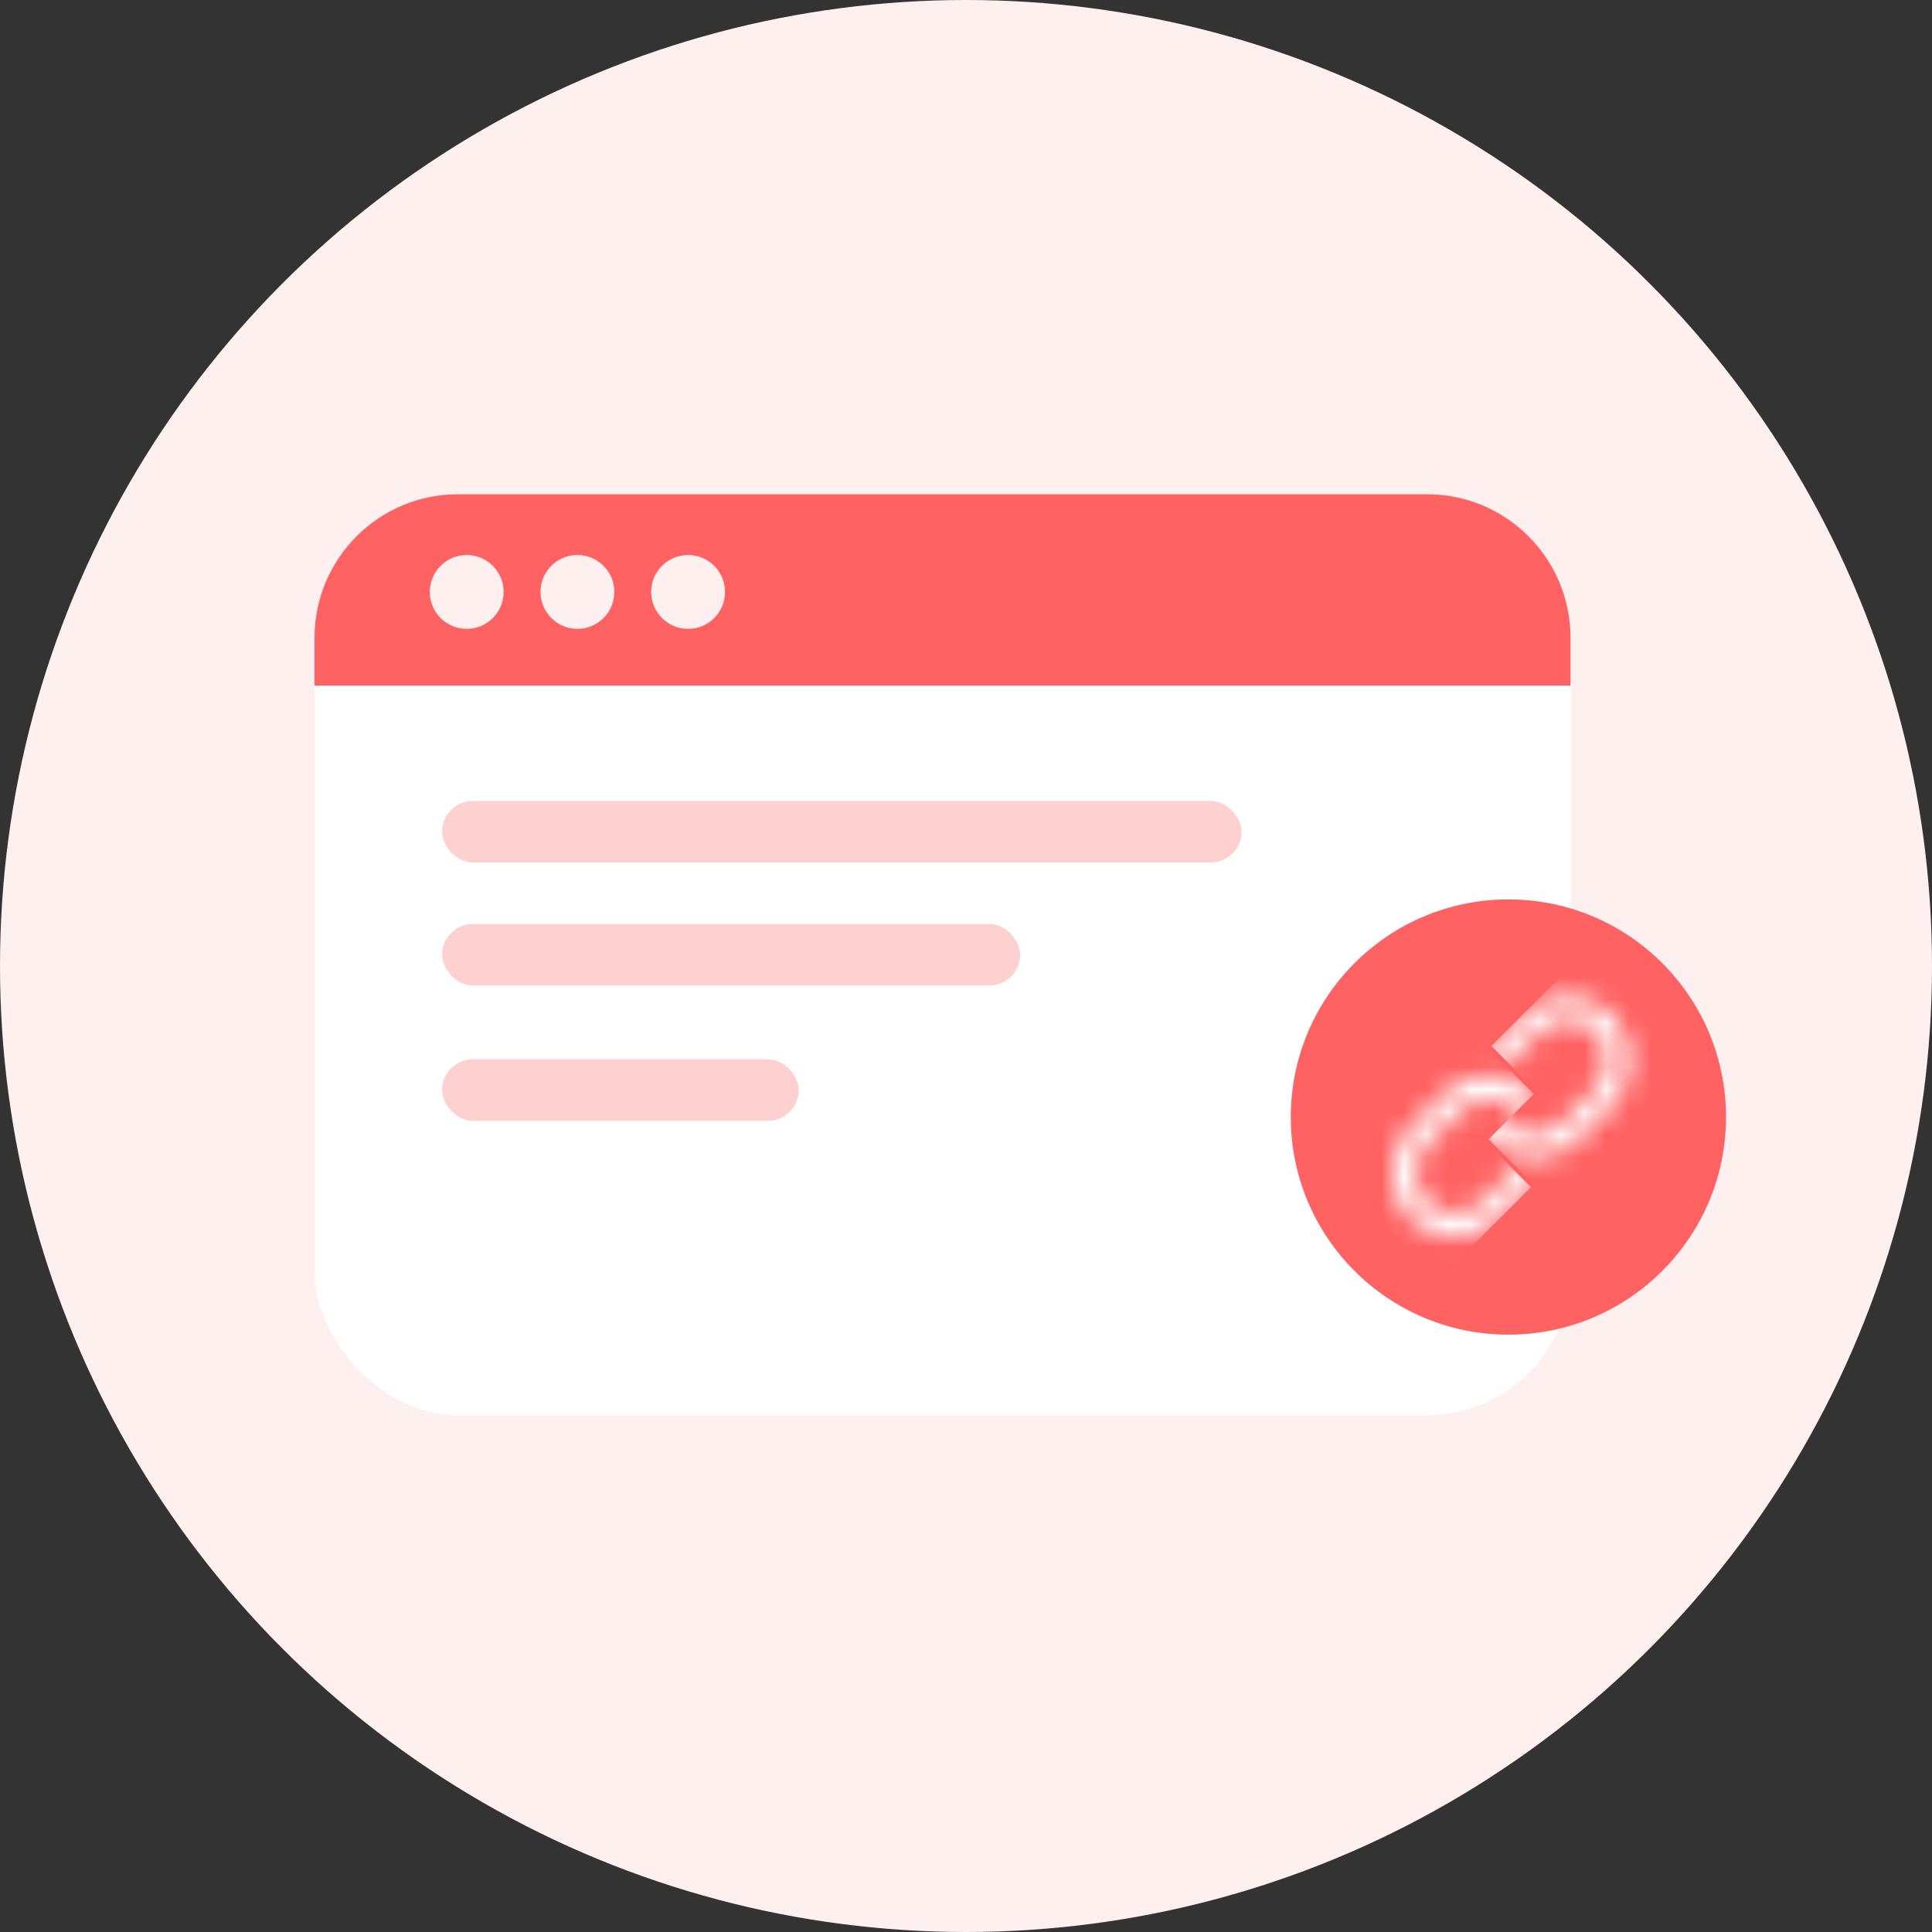 <svg width="86" height="86" viewBox="0 0 86 86" fill="none" xmlns="http://www.w3.org/2000/svg">
<rect x="0" y="0" width="86" height="86" fill="#333333" stroke="none"/>
<circle cx="43" cy="43" r="43" fill="#FFF0F0"/>
<rect x="14" y="22" width="55.909" height="41" rx="6.39" fill="white"/>
<rect x="19.68" y="47.154" width="15.877" height="2.737" rx="1.369" fill="#FFD0D0"/>
<rect x="19.68" y="41.131" width="25.733" height="2.737" rx="1.369" fill="#FFD0D0"/>
<rect x="19.68" y="35.656" width="35.588" height="2.737" rx="1.369" fill="#FFD0D0"/>
<path d="M14 28.39C14 24.861 16.861 22 20.39 22H63.52C67.048 22 69.909 24.861 69.909 28.39V30.52H14V28.39Z" fill="#FF6262"/>
<circle cx="67.144" cy="49.723" r="9.687" fill="#FF6262"/>
<mask id="mask0_3500_47047" style="mask-type:alpha" maskUnits="userSpaceOnUse" x="65" y="44" width="8" height="8">
<rect x="69.782" y="43.923" width="4.623" height="6.756" rx="2.311" transform="rotate(45 69.782 43.923)" stroke="black" stroke-width="1.065"/>
</mask>
<g mask="url(#mask0_3500_47047)">
<path fill-rule="evenodd" clip-rule="evenodd" d="M75.504 47.383L70.536 42.415L66.389 46.562L71.357 51.531L75.504 47.383ZM71.357 51.531L68.4 48.574L66.263 50.711L69.22 53.668L71.357 51.531Z" fill="white"/>
</g>
<mask id="mask1_3500_47047" style="mask-type:alpha" maskUnits="userSpaceOnUse" x="61" y="47" width="9" height="9">
<rect x="64.755" y="55.487" width="4.623" height="6.756" rx="2.311" transform="rotate(-135 64.755 55.487)" stroke="black" stroke-width="1.065"/>
</mask>
<g mask="url(#mask1_3500_47047)">
<path fill-rule="evenodd" clip-rule="evenodd" d="M59.033 52.026L64.001 56.994L68.148 52.847L63.18 47.879L59.033 52.026ZM63.18 47.878L66.137 50.835L68.274 48.699L65.317 45.741L63.18 47.878Z" fill="white"/>
</g>
<circle cx="20.775" cy="26.349" r="1.643" fill="#FFF0F0"/>
<circle cx="25.703" cy="26.349" r="1.643" fill="#FFF0F0"/>
<circle cx="30.63" cy="26.349" r="1.643" fill="#FFF0F0"/>
</svg>
